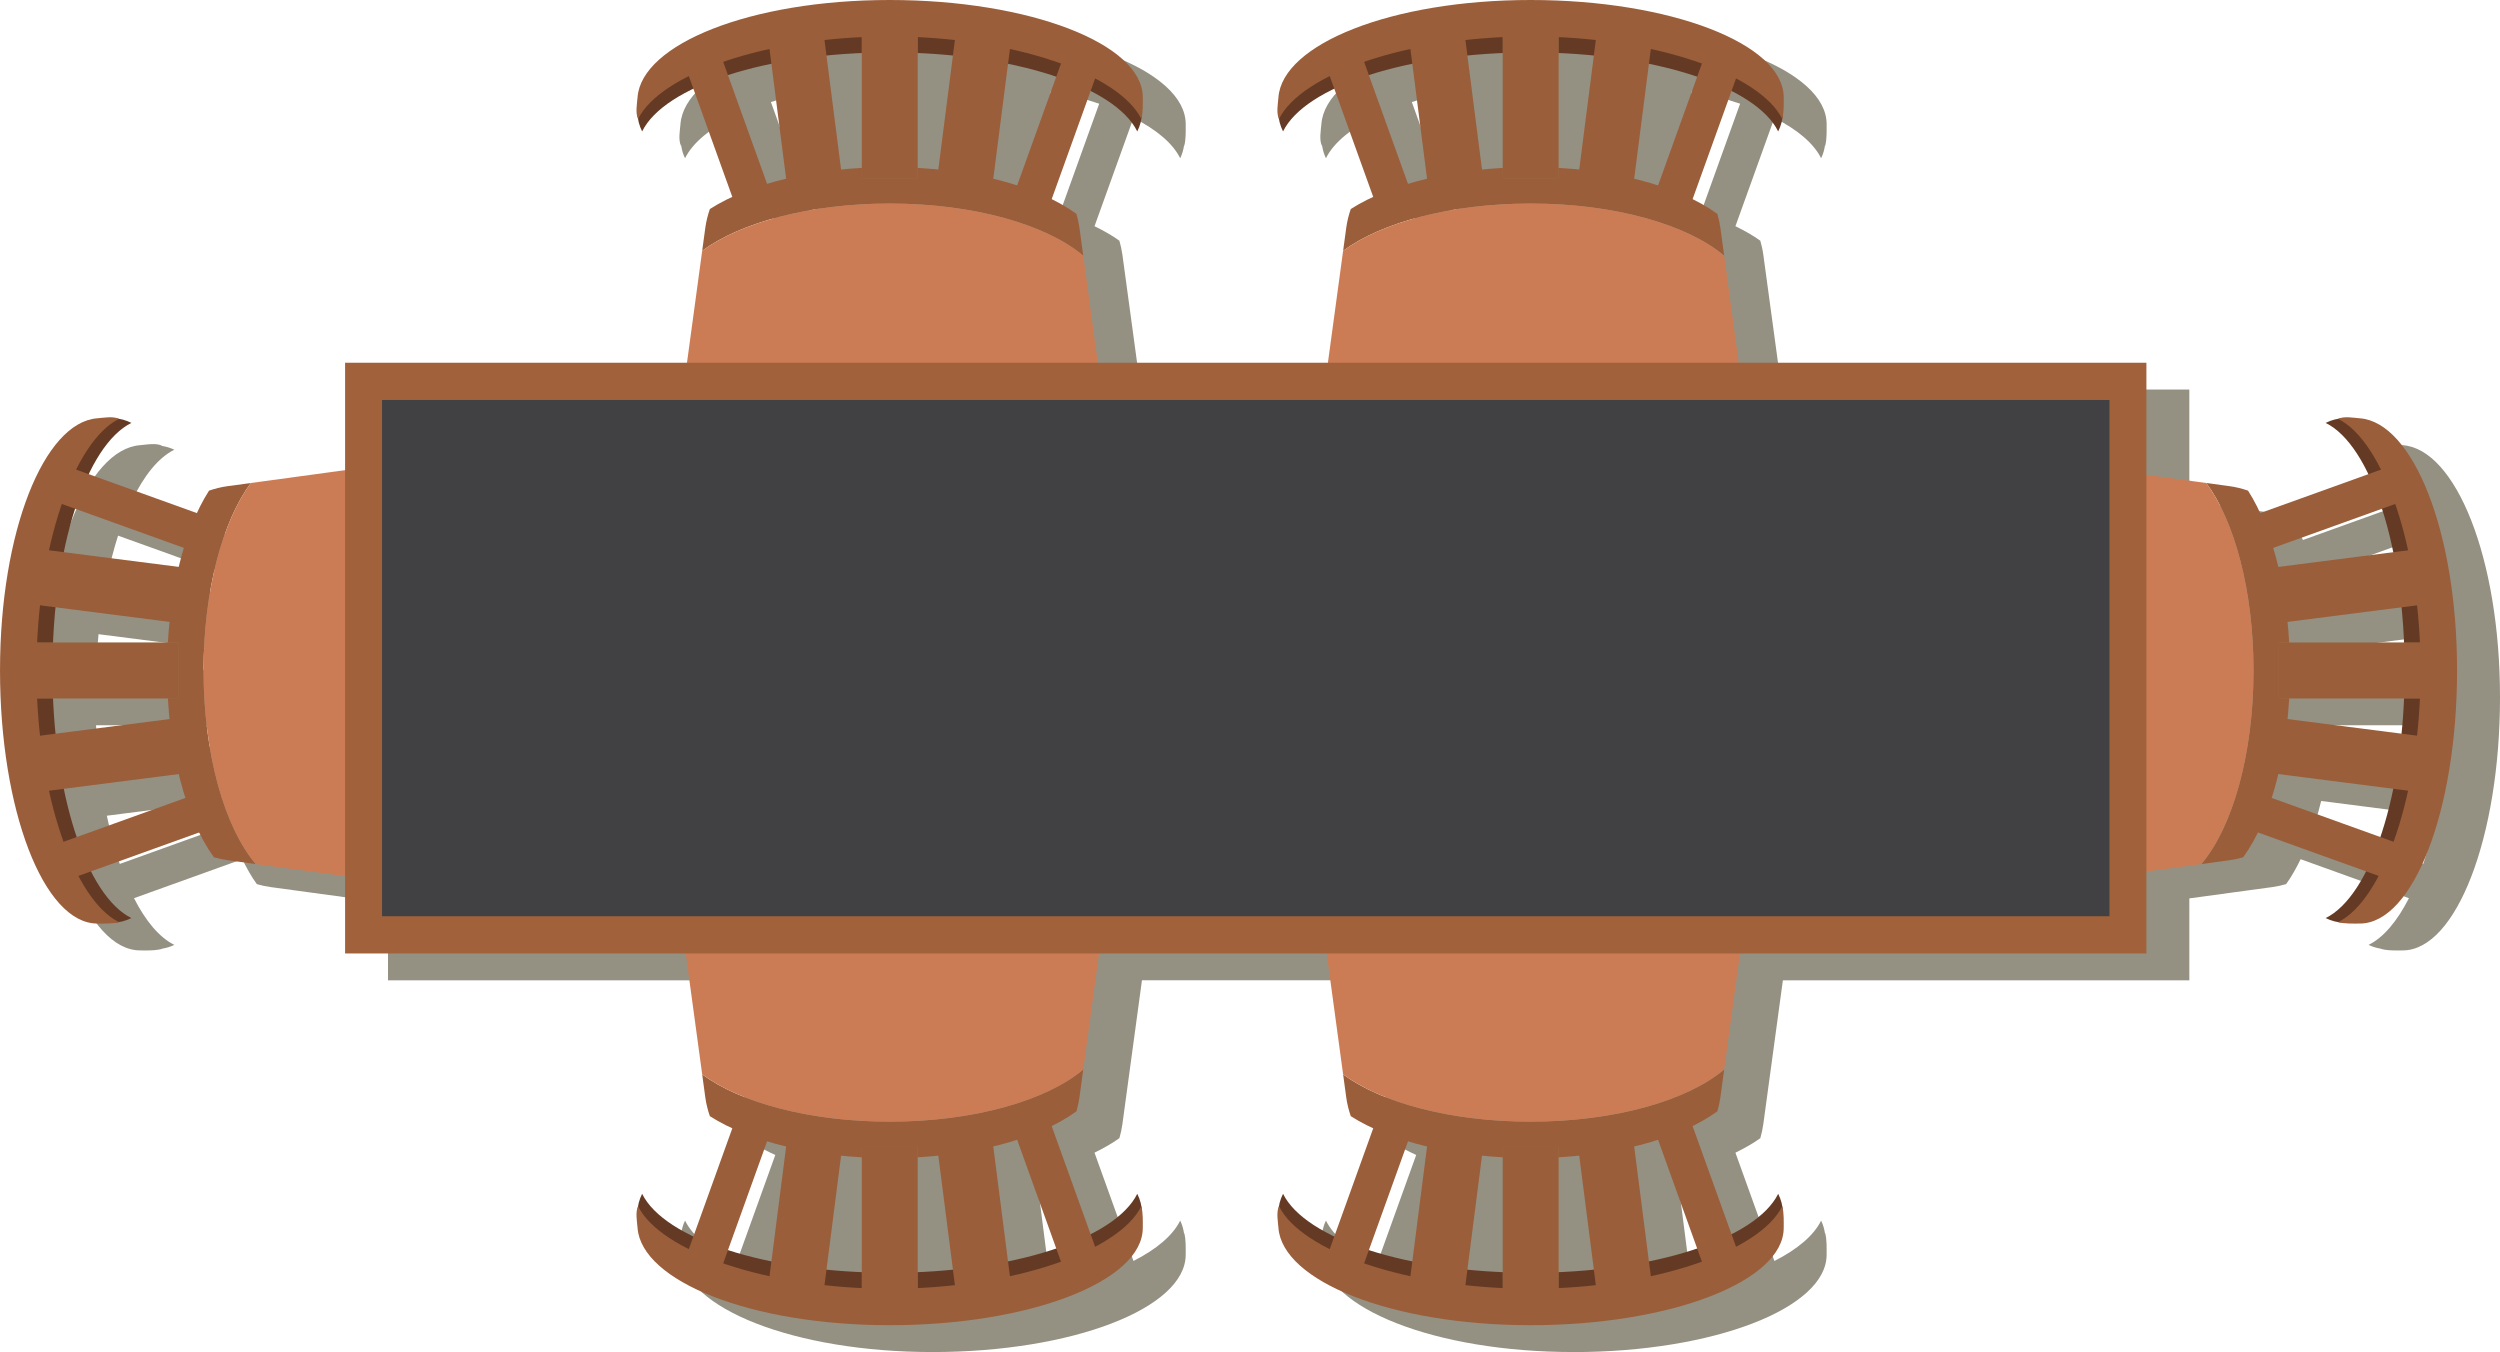 <svg xmlns:dc="http://purl.org/dc/elements/1.1/" xmlns:cc="http://creativecommons.org/ns#" xmlns:rdf="http://www.w3.org/1999/02/22-rdf-syntax-ns#" xmlns:svg="http://www.w3.org/2000/svg" xmlns="http://www.w3.org/2000/svg" xmlns:sodipodi="http://sodipodi.sourceforge.net/DTD/sodipodi-0.dtd" xmlns:inkscape="http://www.inkscape.org/namespaces/inkscape" width="190.241mm" height="102.885mm" viewBox="0 0 190.241 102.885" version="1.1" id="svg26904" inkscape:version="1.0.2 (e86c870879, 2021-01-15, custom)" sodipodi:docname="table-6p.svg">
  <defs id="defs26898"></defs>
  <sodipodi:namedview id="base" pagecolor="#ffffff" bordercolor="#666666" borderopacity="1.0" inkscape:pageopacity="0.0" inkscape:pageshadow="2" inkscape:zoom="0.35" inkscape:cx="-460.48961" inkscape:cy="60.142967" inkscape:document-units="mm" inkscape:current-layer="layer1" inkscape:document-rotation="0" showgrid="false" inkscape:window-width="1267" inkscape:window-height="1030" inkscape:window-x="61" inkscape:window-y="0" inkscape:window-maximized="0"></sodipodi:namedview>
  <g inkscape:label="Layer 1" inkscape:groupmode="layer" id="layer1" transform="translate(-227.671,-132.254)">
    <path d="m 347.411,235.139 c -10.598,0 -18.881,-3.362 -19.188,-7.398 -0.036,-0.473 -0.18,-1.205 0.042,-1.657 l 0.013,0.02 c 0.051,-0.327 0.138,-0.651 0.293,-0.968 0.597,1.215 1.973,2.321 3.903,3.245 l 2.964,-8.238 c -0.617,-0.283 -1.202,-0.585 -1.712,-0.911 -0.157,-0.457 -0.278,-0.932 -0.344,-1.422 l -0.239,-1.757 -1.252,-9.202 h -17.321 l -1.2,8.827 -0.29,2.133 c -0.05,0.36 -0.129,0.71 -0.227,1.053 -0.545,0.394 -1.196,0.761 -1.894,1.104 l 2.966,8.241 c 1.745,-0.889 2.993,-1.931 3.554,-3.071 0.156,0.317 0.244,0.643 0.295,0.974 l 0.015,-0.027 c 0.138,0.534 0.11,1.177 0.11,1.65 0,4.085 -8.662,7.405 -19.259,7.405 -10.598,0 -18.881,-3.362 -19.188,-7.398 -0.037,-0.473 -0.18,-1.205 0.041,-1.657 l 0.013,0.02 c 0.051,-0.327 0.139,-0.651 0.295,-0.968 0.597,1.215 1.973,2.321 3.902,3.245 l 2.965,-8.238 c -0.618,-0.283 -1.204,-0.585 -1.712,-0.911 -0.158,-0.457 -0.278,-0.932 -0.346,-1.422 l -0.239,-1.757 -1.251,-9.202 h -25.923 v -5.878 l -6.799,-0.925 -2.134,-0.291 c -0.357,-0.048 -0.708,-0.126 -1.05,-0.225 -0.397,-0.546 -0.761,-1.196 -1.105,-1.896 l -8.241,2.966 c 0.89,1.745 1.931,2.993 3.07,3.552 -0.316,0.157 -0.642,0.245 -0.971,0.298 l 0.025,0.013 c -0.378,0.098 -0.812,0.115 -1.202,0.115 -0.158,0 -0.31,-0.004 -0.448,-0.004 -4.086,0 -7.405,-8.662 -7.405,-19.258 0,-10.597 3.362,-18.881 7.398,-19.189 0.277,-0.023 0.643,-0.082 0.991,-0.082 0.245,0 0.48,0.029 0.666,0.121 l -0.021,0.013 c 0.327,0.053 0.651,0.141 0.966,0.295 -1.212,0.597 -2.317,1.973 -3.242,3.904 l 8.237,2.964 c 0.286,-0.618 0.585,-1.202 0.911,-1.713 0.457,-0.156 0.932,-0.277 1.42,-0.346 l 1.759,-0.239 7.175,-0.974 v -8.176 h 26.016 l 1.158,-8.515 0.239,-1.757 c 0.068,-0.49 0.188,-0.965 0.346,-1.422 0.508,-0.327 1.094,-0.628 1.712,-0.911 l -2.965,-8.238 c -1.929,0.924 -3.305,2.03 -3.902,3.242 -0.156,-0.314 -0.244,-0.638 -0.295,-0.968 l -0.013,0.023 c -0.221,-0.452 -0.078,-1.183 -0.041,-1.657 0.307,-4.036 8.59,-7.398 19.188,-7.398 10.597,0 19.259,3.316 19.259,7.405 0,0.474 0.028,1.117 -0.11,1.65 l -0.015,-0.027 c -0.051,0.331 -0.139,0.654 -0.295,0.972 -0.56,-1.138 -1.809,-2.18 -3.554,-3.069 l -2.965,8.241 c 0.697,0.343 1.348,0.706 1.893,1.104 0.098,0.343 0.177,0.693 0.227,1.053 l 0.29,2.133 1.107,8.14 h 17.507 l 1.159,-8.515 0.239,-1.757 c 0.066,-0.49 0.188,-0.965 0.344,-1.422 0.509,-0.327 1.095,-0.628 1.712,-0.911 l -2.964,-8.238 c -1.93,0.924 -3.306,2.03 -3.903,3.242 -0.156,-0.314 -0.242,-0.638 -0.293,-0.968 l -0.013,0.023 c -0.222,-0.452 -0.078,-1.183 -0.042,-1.657 0.307,-4.036 8.59,-7.398 19.188,-7.398 10.598,0 19.26,3.316 19.26,7.405 0,0.474 0.028,1.117 -0.11,1.65 l -0.015,-0.027 c -0.051,0.331 -0.139,0.654 -0.295,0.972 -0.561,-1.138 -1.809,-2.18 -3.554,-3.069 l -2.966,8.241 c 0.698,0.343 1.348,0.706 1.893,1.104 0.098,0.343 0.179,0.693 0.227,1.053 l 0.29,2.133 1.108,8.14 h 31.022 v 8.531 l 4.554,0.618 1.759,0.239 c 0.489,0.069 0.964,0.19 1.42,0.346 0.327,0.511 0.626,1.095 0.912,1.713 l 8.237,-2.964 c -0.925,-1.931 -2.03,-3.307 -3.242,-3.904 0.315,-0.155 0.639,-0.242 0.968,-0.295 l -0.022,-0.013 c 0.188,-0.092 0.423,-0.121 0.668,-0.121 0.346,0 0.712,0.059 0.989,0.082 4.036,0.308 7.398,8.592 7.398,19.189 0,10.597 -3.319,19.258 -7.404,19.258 -0.138,0 -0.29,0.004 -0.448,0.004 -0.39,0 -0.823,-0.017 -1.202,-0.115 l 0.025,-0.013 c -0.329,-0.053 -0.655,-0.14 -0.971,-0.298 1.138,-0.559 2.18,-1.807 3.07,-3.552 l -8.241,-2.966 c -0.344,0.699 -0.708,1.349 -1.105,1.896 -0.342,0.098 -0.693,0.176 -1.051,0.225 l -2.134,0.291 -4.179,0.569 v 6.234 H 363.342 l -1.201,8.827 -0.29,2.133 c -0.049,0.36 -0.129,0.71 -0.227,1.053 -0.545,0.394 -1.195,0.761 -1.893,1.104 l 2.966,8.241 c 1.745,-0.889 2.992,-1.931 3.554,-3.071 0.156,0.317 0.244,0.643 0.295,0.974 l 0.015,-0.027 c 0.138,0.534 0.11,1.177 0.11,1.65 0,4.085 -8.662,7.405 -19.26,7.405 m 3.697,-12.914 c -0.52,0.052 -1.04,0.105 -1.576,0.137 v 8.738 c 0.918,-0.04 1.816,-0.105 2.691,-0.19 l -1.114,-8.685 m -7.393,0.006 -1.113,8.678 c 0.874,0.09 1.773,0.151 2.692,0.19 v -8.738 c -0.538,-0.029 -1.059,-0.078 -1.579,-0.13 m -41.379,-0.006 c -0.52,0.052 -1.039,0.105 -1.576,0.137 v 8.738 c 0.918,-0.04 1.816,-0.105 2.691,-0.19 l -1.114,-8.685 m -7.393,0.006 -1.113,8.678 c 0.874,0.09 1.774,0.151 2.692,0.19 v -8.738 c -0.538,-0.029 -1.059,-0.078 -1.579,-0.13 m 43.14,-1.087 -2.98,8.28 c 1.016,0.327 2.129,0.61 3.307,0.853 l 1.119,-8.738 c -0.5,-0.118 -0.979,-0.254 -1.446,-0.394 m -48.772,0 -2.979,8.28 c 1.015,0.327 2.128,0.61 3.306,0.853 l 1.12,-8.738 c -0.5,-0.118 -0.98,-0.254 -1.447,-0.394 m 67.796,-0.121 c -0.578,0.187 -1.185,0.353 -1.815,0.507 l 1.122,8.748 c 1.324,-0.272 2.554,-0.601 3.67,-0.98 l -2.977,-8.274 m -48.772,0 c -0.578,0.187 -1.185,0.353 -1.815,0.507 l 1.122,8.748 c 1.325,-0.272 2.556,-0.601 3.671,-0.98 l -2.978,-8.274 m 95.967,-27.825 c -0.152,0.632 -0.321,1.236 -0.507,1.814 l 8.274,2.976 c 0.379,-1.114 0.708,-2.346 0.982,-3.668 l -8.748,-1.122 m -159.755,0 -8.748,1.122 c 0.273,1.322 0.602,2.554 0.982,3.668 l 8.274,-2.976 c -0.186,-0.578 -0.355,-1.182 -0.507,-1.814 m 160.587,-5.761 c -0.031,0.536 -0.082,1.056 -0.135,1.575 l 8.685,1.114 c 0.087,-0.872 0.149,-1.774 0.189,-2.69 h -8.738 m -170.158,0 c 0.04,0.915 0.102,1.818 0.189,2.69 l 8.685,-1.114 c -0.053,-0.52 -0.105,-1.039 -0.136,-1.575 h -8.738 m 178.707,-6.931 -8.68,1.112 c 0.052,0.519 0.102,1.041 0.133,1.581 h 8.736 c -0.04,-0.918 -0.102,-1.817 -0.189,-2.693 m -178.518,0 c -0.087,0.876 -0.149,1.776 -0.189,2.693 h 8.736 c 0.03,-0.54 0.08,-1.062 0.133,-1.581 l -8.68,-1.112 m 177.033,-7.499 -8.28,2.98 c 0.142,0.467 0.276,0.947 0.396,1.448 l 8.737,-1.121 c -0.242,-1.177 -0.524,-2.291 -0.853,-3.307 m -175.546,0 c -0.328,1.016 -0.611,2.131 -0.854,3.307 l 8.737,1.121 c 0.12,-0.5 0.255,-0.98 0.396,-1.448 l -8.279,-2.98 m 119.762,-33.85 -1.122,8.748 c 0.631,0.154 1.237,0.32 1.815,0.507 l 2.977,-8.274 c -1.116,-0.379 -2.346,-0.708 -3.67,-0.98 m -48.772,0 -1.122,8.748 c 0.63,0.154 1.237,0.32 1.815,0.507 l 2.978,-8.274 c -1.116,-0.379 -2.346,-0.708 -3.671,-0.98 m 30.768,0 c -1.178,0.242 -2.291,0.523 -3.307,0.853 l 2.98,8.28 c 0.467,-0.143 0.946,-0.277 1.446,-0.398 l -1.119,-8.735 m -48.772,0 c -1.178,0.242 -2.291,0.523 -3.306,0.853 l 2.979,8.28 c 0.468,-0.143 0.947,-0.277 1.447,-0.398 l -1.12,-8.735 m 59.894,-0.823 v 8.737 c 0.536,0.033 1.057,0.083 1.576,0.138 l 1.114,-8.685 c -0.874,-0.09 -1.773,-0.151 -2.691,-0.19 m -48.772,0 v 8.737 c 0.537,0.033 1.057,0.083 1.576,0.138 l 1.114,-8.685 c -0.874,-0.09 -1.773,-0.151 -2.691,-0.19 m 44.534,0 c -0.919,0.04 -1.818,0.101 -2.692,0.19 l 1.112,8.678 c 0.521,-0.052 1.043,-0.101 1.58,-0.134 v -8.734 m -48.772,0 c -0.918,0.04 -1.818,0.101 -2.692,0.19 l 1.113,8.678 c 0.52,-0.052 1.041,-0.101 1.579,-0.134 v -8.734" style="fill:#949183;fill-opacity:1;fill-rule:nonzero;stroke:none;stroke-width:0.327" id="path24"></path>
    <path d="m 295.374,136.244 c 9.365,0 17.154,2.587 18.839,6.012 0.222,-0.451 0.35,-0.915 0.35,-1.389 0,-4.085 -8.592,-7.398 -19.189,-7.398 -10.598,0 -19.188,3.314 -19.188,7.398 0,0.473 0.126,0.938 0.348,1.389 1.685,-3.425 9.474,-6.012 18.84,-6.012" style="fill:#653a25;fill-opacity:1;fill-rule:nonzero;stroke:none;stroke-width:0.327" id="path590"></path>
    <path d="m 309.587,148.53 c -2.92,-2.131 -8.184,-3.561 -14.213,-3.561 -5.675,0 -10.68,1.265 -13.685,3.192 -0.158,0.457 -0.278,0.932 -0.346,1.422 l -0.239,1.757 c 2.908,-2.153 8.206,-3.598 14.269,-3.598 6.407,0 11.95,1.615 14.73,3.973 l -0.29,-2.133 c -0.05,-0.36 -0.129,-0.71 -0.227,-1.053" style="fill:#9b5e3a;fill-opacity:1;fill-rule:nonzero;stroke:none;stroke-width:0.327" id="path592"></path>
    <path d="m 286.785,148.307 -2.659,0.955 -4.535,-12.601 2.66,-0.957 4.534,12.603" style="fill:#9b5e3a;fill-opacity:1;fill-rule:nonzero;stroke:none;stroke-width:0.327" id="path594"></path>
    <path d="m 304.373,148.307 2.66,0.955 4.535,-12.601 -2.66,-0.957 -4.535,12.603" style="fill:#9b5e3a;fill-opacity:1;fill-rule:nonzero;stroke:none;stroke-width:0.327" id="path596"></path>
    <path d="m 287.621,146.858 -1.541,-12.023 4.203,-0.539 1.541,12.021 -4.203,0.54" style="fill:#9b5e3a;fill-opacity:1;fill-rule:nonzero;stroke:none;stroke-width:0.327" id="path598"></path>
    <path d="m 297.493,145.817 h -4.238 v -11.714 h 4.238 v 11.714" style="fill:#947549;fill-opacity:1;fill-rule:nonzero;stroke:none;stroke-width:0.327" id="path600"></path>
    <path d="m 303.127,146.858 -4.204,-0.54 1.542,-12.021 4.205,0.539 -1.542,12.023" style="fill:#9b5e3a;fill-opacity:1;fill-rule:nonzero;stroke:none;stroke-width:0.327" id="path602"></path>
    <path d="m 297.493,145.817 h -4.238 v -11.714 h 4.238 v 11.714" style="fill:#9b5e3a;fill-opacity:1;fill-rule:nonzero;stroke:none;stroke-width:0.327" id="path604"></path>
    <path d="m 281.105,151.34 -1.576,11.597 c -0.455,3.343 1.533,6.075 4.417,6.075 h 23.268 c 2.883,0 4.871,-2.732 4.416,-6.075 l -1.525,-11.221 c -2.78,-2.359 -8.323,-3.973 -14.73,-3.973 -6.063,0 -11.361,1.445 -14.269,3.598" style="fill:#cc7c54;fill-opacity:1;fill-rule:nonzero;stroke:none;stroke-width:0.327" id="path606"></path>
    <path d="m 307.213,167.319 h -23.268 c -2.345,0 -4.097,-1.81 -4.425,-4.284 -0.402,3.297 1.57,5.976 4.425,5.976 h 23.268 c 2.855,0 4.827,-2.679 4.425,-5.976 -0.328,2.474 -2.08,4.284 -4.425,4.284" style="fill:#f8a980;fill-opacity:1;fill-rule:nonzero;stroke:none;stroke-width:0.327" id="path608"></path>
    <path d="m 295.374,135.028 c 9.365,0 17.464,2.859 19.149,6.281 0.138,-0.534 0.11,-1.177 0.11,-1.651 0,-4.085 -8.662,-7.404 -19.259,-7.404 -10.598,0 -18.881,3.362 -19.188,7.398 -0.037,0.473 -0.18,1.205 0.041,1.657 1.686,-3.422 9.781,-6.281 19.147,-6.281" style="fill:#9b5e3a;fill-opacity:1;fill-rule:nonzero;stroke:none;stroke-width:0.327" id="path610"></path>
    <path d="m 344.145,136.244 c 9.366,0 17.154,2.587 18.84,6.012 0.221,-0.451 0.349,-0.915 0.349,-1.389 0,-4.085 -8.59,-7.398 -19.189,-7.398 -10.597,0 -19.189,3.314 -19.189,7.398 0,0.473 0.128,0.938 0.35,1.389 1.685,-3.425 9.472,-6.012 18.839,-6.012" style="fill:#653a25;fill-opacity:1;fill-rule:nonzero;stroke:none;stroke-width:0.327" id="path612"></path>
    <path d="m 358.358,148.53 c -2.92,-2.131 -8.184,-3.561 -14.213,-3.561 -5.675,0 -10.68,1.265 -13.685,3.192 -0.157,0.457 -0.278,0.932 -0.344,1.422 l -0.239,1.757 c 2.908,-2.153 8.205,-3.598 14.268,-3.598 6.408,0 11.951,1.615 14.731,3.973 l -0.291,-2.133 c -0.049,-0.36 -0.128,-0.71 -0.227,-1.053" style="fill:#9b5e3a;fill-opacity:1;fill-rule:nonzero;stroke:none;stroke-width:0.327" id="path614"></path>
    <path d="m 335.557,148.307 -2.66,0.955 -4.535,-12.601 2.66,-0.957 4.535,12.603" style="fill:#9b5e3a;fill-opacity:1;fill-rule:nonzero;stroke:none;stroke-width:0.327" id="path616"></path>
    <path d="m 353.144,148.307 2.66,0.955 4.535,-12.601 -2.66,-0.957 -4.535,12.603" style="fill:#9b5e3a;fill-opacity:1;fill-rule:nonzero;stroke:none;stroke-width:0.327" id="path618"></path>
    <path d="m 336.392,146.858 -1.541,-12.023 4.204,-0.539 1.541,12.021 -4.204,0.54" style="fill:#9b5e3a;fill-opacity:1;fill-rule:nonzero;stroke:none;stroke-width:0.327" id="path620"></path>
    <path d="m 346.265,145.817 h -4.237 v -11.714 h 4.237 v 11.714" style="fill:#947549;fill-opacity:1;fill-rule:nonzero;stroke:none;stroke-width:0.327" id="path622"></path>
    <path d="m 351.898,146.858 -4.204,-0.54 1.543,-12.021 4.203,0.539 -1.542,12.023" style="fill:#9b5e3a;fill-opacity:1;fill-rule:nonzero;stroke:none;stroke-width:0.327" id="path624"></path>
    <path d="m 346.265,145.817 h -4.237 v -11.714 h 4.237 v 11.714" style="fill:#9b5e3a;fill-opacity:1;fill-rule:nonzero;stroke:none;stroke-width:0.327" id="path626"></path>
    <path d="m 329.877,151.34 -1.576,11.597 c -0.455,3.343 1.533,6.075 4.416,6.075 h 23.268 c 2.883,0 4.871,-2.732 4.416,-6.075 l -1.525,-11.221 c -2.78,-2.359 -8.323,-3.973 -14.731,-3.973 -6.063,0 -11.36,1.445 -14.268,3.598" style="fill:#cc7c54;fill-opacity:1;fill-rule:nonzero;stroke:none;stroke-width:0.327" id="path628"></path>
    <path d="m 355.985,167.319 h -23.268 c -2.346,0 -4.097,-1.81 -4.425,-4.284 -0.404,3.297 1.57,5.976 4.425,5.976 h 23.268 c 2.855,0 4.827,-2.679 4.425,-5.976 -0.328,2.474 -2.081,4.284 -4.425,4.284" style="fill:#f8a980;fill-opacity:1;fill-rule:nonzero;stroke:none;stroke-width:0.327" id="path630"></path>
    <path d="m 344.145,135.028 c 9.366,0 17.464,2.859 19.15,6.281 0.138,-0.534 0.11,-1.177 0.11,-1.651 0,-4.085 -8.662,-7.404 -19.26,-7.404 -10.597,0 -18.879,3.362 -19.189,7.398 -0.036,0.473 -0.18,1.205 0.042,1.657 1.686,-3.422 9.78,-6.281 19.146,-6.281" style="fill:#9b5e3a;fill-opacity:1;fill-rule:nonzero;stroke:none;stroke-width:0.327" id="path632"></path>
    <path d="m 295.374,229.107 c 9.365,0 17.154,-2.587 18.839,-6.01 0.222,0.448 0.35,0.913 0.35,1.386 0,4.087 -8.592,7.398 -19.189,7.398 -10.598,0 -19.188,-3.311 -19.188,-7.398 0,-0.474 0.126,-0.938 0.348,-1.386 1.685,3.422 9.474,6.01 18.84,6.01" style="fill:#653a25;fill-opacity:1;fill-rule:nonzero;stroke:none;stroke-width:0.327" id="path634"></path>
    <path d="m 309.587,216.821 c -2.92,2.133 -8.184,3.561 -14.213,3.561 -5.675,0 -10.68,-1.265 -13.685,-3.192 -0.158,-0.457 -0.278,-0.932 -0.346,-1.422 l -0.239,-1.757 c 2.908,2.157 8.206,3.598 14.269,3.598 6.407,0 11.95,-1.615 14.73,-3.973 l -0.29,2.133 c -0.05,0.36 -0.129,0.71 -0.227,1.053" style="fill:#9b5e3a;fill-opacity:1;fill-rule:nonzero;stroke:none;stroke-width:0.327" id="path636"></path>
    <path d="m 286.785,217.046 -2.659,-0.957 -4.535,12.601 2.66,0.957 4.534,-12.601" style="fill:#9b5e3a;fill-opacity:1;fill-rule:nonzero;stroke:none;stroke-width:0.327" id="path638"></path>
    <path d="m 304.373,217.046 2.66,-0.957 4.535,12.601 -2.66,0.957 -4.535,-12.601" style="fill:#9b5e3a;fill-opacity:1;fill-rule:nonzero;stroke:none;stroke-width:0.327" id="path640"></path>
    <path d="m 287.621,218.497 -1.541,12.021 4.203,0.536 1.541,-12.021 -4.203,-0.536" style="fill:#9b5e3a;fill-opacity:1;fill-rule:nonzero;stroke:none;stroke-width:0.327" id="path642"></path>
    <path d="m 297.493,219.532 h -4.238 v 11.715 h 4.238 v -11.715" style="fill:#947549;fill-opacity:1;fill-rule:nonzero;stroke:none;stroke-width:0.327" id="path644"></path>
    <path d="m 303.127,218.497 -4.204,0.536 1.542,12.021 4.205,-0.536 -1.542,-12.021" style="fill:#9b5e3a;fill-opacity:1;fill-rule:nonzero;stroke:none;stroke-width:0.327" id="path646"></path>
    <path d="m 297.493,219.532 h -4.238 v 11.715 h 4.238 v -11.715" style="fill:#9b5e3a;fill-opacity:1;fill-rule:nonzero;stroke:none;stroke-width:0.327" id="path648"></path>
    <path d="m 281.105,214.01 -1.576,-11.594 c -0.455,-3.343 1.533,-6.077 4.417,-6.077 h 23.268 c 2.883,0 4.871,2.734 4.416,6.077 l -1.525,11.218 c -2.78,2.359 -8.323,3.973 -14.73,3.973 -6.063,0 -11.361,-1.441 -14.269,-3.598" style="fill:#cc7c54;fill-opacity:1;fill-rule:nonzero;stroke:none;stroke-width:0.327" id="path650"></path>
    <path d="m 307.213,198.035 h -23.268 c -2.345,0 -4.097,1.811 -4.425,4.284 -0.402,-3.297 1.57,-5.979 4.425,-5.979 h 23.268 c 2.855,0 4.827,2.682 4.425,5.979 -0.328,-2.472 -2.08,-4.284 -4.425,-4.284" style="fill:#f8a980;fill-opacity:1;fill-rule:nonzero;stroke:none;stroke-width:0.327" id="path652"></path>
    <path d="m 295.374,230.323 c 9.365,0 17.464,-2.857 19.149,-6.281 0.138,0.534 0.11,1.177 0.11,1.65 0,4.088 -8.662,7.405 -19.259,7.405 -10.598,0 -18.881,-3.36 -19.188,-7.398 -0.037,-0.474 -0.18,-1.205 0.041,-1.657 1.686,3.424 9.781,6.281 19.147,6.281" style="fill:#9b5e3a;fill-opacity:1;fill-rule:nonzero;stroke:none;stroke-width:0.327" id="path654"></path>
    <path d="m 231.661,183.275 c 0,9.368 2.589,17.155 6.011,18.841 -0.451,0.218 -0.913,0.346 -1.387,0.346 -4.086,0 -7.398,-8.59 -7.398,-19.187 0,-10.597 3.312,-19.189 7.398,-19.189 0.475,0 0.937,0.128 1.387,0.35 -3.422,1.683 -6.011,9.474 -6.011,18.839" style="fill:#653a25;fill-opacity:1;fill-rule:nonzero;stroke:none;stroke-width:0.327" id="path656"></path>
    <path d="m 243.948,197.49 c -2.133,-2.922 -3.562,-8.186 -3.562,-14.214 0,-5.672 1.265,-10.679 3.191,-13.686 0.458,-0.156 0.932,-0.277 1.422,-0.342 l 1.758,-0.239 c -2.153,2.905 -3.596,8.205 -3.596,14.267 0,6.408 1.614,11.952 3.972,14.73 l -2.134,-0.291 c -0.358,-0.048 -0.708,-0.126 -1.051,-0.224" style="fill:#9b5e3a;fill-opacity:1;fill-rule:nonzero;stroke:none;stroke-width:0.327" id="path658"></path>
    <path d="m 243.722,174.688 0.957,-2.66 -12.601,-4.535 -0.957,2.66 12.601,4.535" style="fill:#9b5e3a;fill-opacity:1;fill-rule:nonzero;stroke:none;stroke-width:0.327" id="path660"></path>
    <path d="m 243.722,192.274 0.957,2.66 -12.601,4.535 -0.957,-2.66 12.601,-4.535" style="fill:#9b5e3a;fill-opacity:1;fill-rule:nonzero;stroke:none;stroke-width:0.327" id="path662"></path>
    <path d="m 242.272,175.521 -12.021,-1.539 -0.537,4.206 12.021,1.539 0.537,-4.206" style="fill:#9b5e3a;fill-opacity:1;fill-rule:nonzero;stroke:none;stroke-width:0.327" id="path664"></path>
    <path d="m 241.235,185.395 v -4.238 h -11.714 v 4.238 h 11.714" style="fill:#947549;fill-opacity:1;fill-rule:nonzero;stroke:none;stroke-width:0.327" id="path666"></path>
    <path d="m 242.272,191.029 -0.537,-4.206 -12.021,1.542 0.537,4.206 12.021,-1.542" style="fill:#9b5e3a;fill-opacity:1;fill-rule:nonzero;stroke:none;stroke-width:0.327" id="path668"></path>
    <path d="m 241.235,185.395 v -4.238 h -11.714 v 4.238 h 11.714" style="fill:#9b5e3a;fill-opacity:1;fill-rule:nonzero;stroke:none;stroke-width:0.327" id="path670"></path>
    <path d="m 246.756,169.009 11.596,-1.579 c 3.343,-0.455 6.077,1.533 6.077,4.418 v 23.267 c 0,2.885 -2.734,4.872 -6.077,4.418 l -11.22,-1.527 c -2.359,-2.777 -3.972,-8.322 -3.972,-14.73 0,-6.062 1.442,-11.362 3.596,-14.267" style="fill:#cc7c54;fill-opacity:1;fill-rule:nonzero;stroke:none;stroke-width:0.327" id="path672"></path>
    <path d="m 262.735,195.114 v -23.267 c 0,-2.346 -1.81,-4.097 -4.284,-4.427 3.296,-0.402 5.979,1.571 5.979,4.427 v 23.267 c 0,2.856 -2.683,4.829 -5.979,4.427 2.474,-0.329 4.284,-2.08 4.284,-4.427" style="fill:#f8a980;fill-opacity:1;fill-rule:nonzero;stroke:none;stroke-width:0.327" id="path674"></path>
    <path d="m 230.445,183.275 c 0,9.368 2.858,17.465 6.28,19.151 -0.532,0.137 -1.176,0.107 -1.65,0.107 -4.086,0 -7.403,-8.662 -7.403,-19.259 0,-10.597 3.361,-18.881 7.398,-19.189 0.472,-0.036 1.206,-0.179 1.656,0.043 -3.422,1.686 -6.28,9.78 -6.28,19.145" style="fill:#9b5e3a;fill-opacity:1;fill-rule:nonzero;stroke:none;stroke-width:0.327" id="path676"></path>
    <path d="m 410.656,183.275 c 0,9.368 -2.589,17.155 -6.011,18.841 0.449,0.218 0.913,0.346 1.387,0.346 4.086,0 7.398,-8.59 7.398,-19.187 0,-10.597 -3.312,-19.189 -7.398,-19.189 -0.475,0 -0.938,0.128 -1.387,0.35 3.422,1.683 6.011,9.474 6.011,18.839" style="fill:#653a25;fill-opacity:1;fill-rule:nonzero;stroke:none;stroke-width:0.327" id="path678"></path>
    <path d="m 398.369,197.49 c 2.133,-2.922 3.561,-8.186 3.561,-14.214 0,-5.672 -1.264,-10.679 -3.191,-13.686 -0.457,-0.156 -0.93,-0.277 -1.42,-0.342 l -1.758,-0.239 c 2.153,2.905 3.596,8.205 3.596,14.267 0,6.408 -1.614,11.952 -3.972,14.73 l 2.134,-0.291 c 0.358,-0.048 0.708,-0.126 1.051,-0.224" style="fill:#9b5e3a;fill-opacity:1;fill-rule:nonzero;stroke:none;stroke-width:0.327" id="path680"></path>
    <path d="m 398.593,174.688 -0.957,-2.66 12.601,-4.535 0.957,2.66 -12.601,4.535" style="fill:#9b5e3a;fill-opacity:1;fill-rule:nonzero;stroke:none;stroke-width:0.327" id="path682"></path>
    <path d="m 398.593,192.274 -0.957,2.66 12.601,4.535 0.957,-2.66 -12.601,-4.535" style="fill:#9b5e3a;fill-opacity:1;fill-rule:nonzero;stroke:none;stroke-width:0.327" id="path684"></path>
    <path d="m 400.044,175.521 12.021,-1.539 0.537,4.206 -12.02,1.539 -0.539,-4.206" style="fill:#9b5e3a;fill-opacity:1;fill-rule:nonzero;stroke:none;stroke-width:0.327" id="path686"></path>
    <path d="m 401.082,185.395 v -4.238 h 11.714 v 4.238 h -11.714" style="fill:#947549;fill-opacity:1;fill-rule:nonzero;stroke:none;stroke-width:0.327" id="path688"></path>
    <path d="m 400.044,191.029 0.539,-4.206 12.02,1.542 -0.537,4.206 -12.021,-1.542" style="fill:#9b5e3a;fill-opacity:1;fill-rule:nonzero;stroke:none;stroke-width:0.327" id="path690"></path>
    <path d="m 401.082,185.395 v -4.238 h 11.714 v 4.238 h -11.714" style="fill:#9b5e3a;fill-opacity:1;fill-rule:nonzero;stroke:none;stroke-width:0.327" id="path692"></path>
    <path d="m 395.561,169.009 -11.596,-1.579 c -3.343,-0.455 -6.077,1.533 -6.077,4.418 v 23.267 c 0,2.885 2.734,4.872 6.077,4.418 l 11.219,-1.527 c 2.359,-2.777 3.972,-8.322 3.972,-14.73 0,-6.062 -1.442,-11.362 -3.596,-14.267" style="fill:#cc7c54;fill-opacity:1;fill-rule:nonzero;stroke:none;stroke-width:0.327" id="path694"></path>
    <path d="m 379.582,195.114 v -23.267 c 0,-2.346 1.81,-4.097 4.284,-4.427 -3.297,-0.402 -5.979,1.571 -5.979,4.427 v 23.267 c 0,2.856 2.682,4.829 5.979,4.427 -2.474,-0.329 -4.284,-2.08 -4.284,-4.427" style="fill:#f8a980;fill-opacity:1;fill-rule:nonzero;stroke:none;stroke-width:0.327" id="path696"></path>
    <path d="m 411.872,183.275 c 0,9.368 -2.858,17.465 -6.28,19.151 0.532,0.137 1.176,0.107 1.649,0.107 4.086,0 7.404,-8.662 7.404,-19.259 0,-10.597 -3.361,-18.881 -7.398,-19.189 -0.473,-0.036 -1.206,-0.179 -1.655,0.043 3.422,1.686 6.28,9.78 6.28,19.145" style="fill:#9b5e3a;fill-opacity:1;fill-rule:nonzero;stroke:none;stroke-width:0.327" id="path698"></path>
    <path d="m 344.145,229.107 c 9.366,0 17.154,-2.587 18.84,-6.01 0.221,0.448 0.349,0.913 0.349,1.386 0,4.087 -8.59,7.398 -19.189,7.398 -10.597,0 -19.189,-3.311 -19.189,-7.398 0,-0.474 0.128,-0.938 0.35,-1.386 1.685,3.422 9.472,6.01 18.839,6.01" style="fill:#653a25;fill-opacity:1;fill-rule:nonzero;stroke:none;stroke-width:0.327" id="path700"></path>
    <path d="m 358.358,216.821 c -2.92,2.133 -8.184,3.561 -14.213,3.561 -5.675,0 -10.68,-1.265 -13.685,-3.192 -0.157,-0.457 -0.278,-0.932 -0.344,-1.422 l -0.239,-1.757 c 2.908,2.157 8.205,3.598 14.268,3.598 6.408,0 11.951,-1.615 14.731,-3.973 l -0.291,2.133 c -0.049,0.36 -0.128,0.71 -0.227,1.053" style="fill:#9b5e3a;fill-opacity:1;fill-rule:nonzero;stroke:none;stroke-width:0.327" id="path702"></path>
    <path d="m 335.557,217.046 -2.66,-0.957 -4.535,12.601 2.66,0.957 4.535,-12.601" style="fill:#9b5e3a;fill-opacity:1;fill-rule:nonzero;stroke:none;stroke-width:0.327" id="path704"></path>
    <path d="m 353.144,217.046 2.66,-0.957 4.535,12.601 -2.66,0.957 -4.535,-12.601" style="fill:#9b5e3a;fill-opacity:1;fill-rule:nonzero;stroke:none;stroke-width:0.327" id="path706"></path>
    <path d="m 336.392,218.497 -1.541,12.021 4.204,0.536 1.541,-12.021 -4.204,-0.536" style="fill:#9b5e3a;fill-opacity:1;fill-rule:nonzero;stroke:none;stroke-width:0.327" id="path708"></path>
    <path d="m 346.265,219.532 h -4.237 v 11.715 h 4.237 v -11.715" style="fill:#947549;fill-opacity:1;fill-rule:nonzero;stroke:none;stroke-width:0.327" id="path710"></path>
    <path d="m 351.898,218.497 -4.204,0.536 1.543,12.021 4.203,-0.536 -1.542,-12.021" style="fill:#9b5e3a;fill-opacity:1;fill-rule:nonzero;stroke:none;stroke-width:0.327" id="path712"></path>
    <path d="m 346.265,219.532 h -4.237 v 11.715 h 4.237 v -11.715" style="fill:#9b5e3a;fill-opacity:1;fill-rule:nonzero;stroke:none;stroke-width:0.327" id="path714"></path>
    <path d="m 329.877,214.01 -1.576,-11.594 c -0.455,-3.343 1.533,-6.077 4.416,-6.077 h 23.268 c 2.883,0 4.871,2.734 4.416,6.077 l -1.525,11.218 c -2.78,2.359 -8.323,3.973 -14.731,3.973 -6.063,0 -11.36,-1.441 -14.268,-3.598" style="fill:#cc7c54;fill-opacity:1;fill-rule:nonzero;stroke:none;stroke-width:0.327" id="path716"></path>
    <path d="m 355.985,198.035 h -23.268 c -2.346,0 -4.097,1.811 -4.425,4.284 -0.404,-3.297 1.57,-5.979 4.425,-5.979 h 23.268 c 2.855,0 4.827,2.682 4.425,5.979 -0.328,-2.472 -2.081,-4.284 -4.425,-4.284" style="fill:#f8a980;fill-opacity:1;fill-rule:nonzero;stroke:none;stroke-width:0.327" id="path718"></path>
    <path d="m 344.145,230.323 c 9.366,0 17.464,-2.857 19.15,-6.281 0.138,0.534 0.11,1.177 0.11,1.65 0,4.088 -8.662,7.405 -19.26,7.405 -10.597,0 -18.879,-3.36 -19.189,-7.398 -0.036,-0.474 -0.18,-1.205 0.042,-1.657 1.686,3.424 9.78,6.281 19.146,6.281" style="fill:#9b5e3a;fill-opacity:1;fill-rule:nonzero;stroke:none;stroke-width:0.327" id="path720"></path>
    <path d="M 253.931,204.808 V 159.859 H 391.005 v 44.949 H 253.931" style="fill:#a1613b;fill-opacity:1;fill-rule:nonzero;stroke:none;stroke-width:0.327" id="path842"></path>
    <path d="m 388.193,201.976 h -131.449 v -39.284 h 131.449 V 201.976" style="fill:#414042;fill-opacity:1;fill-rule:nonzero;stroke:none;stroke-width:0.327" id="path844"></path>
  </g>
</svg>